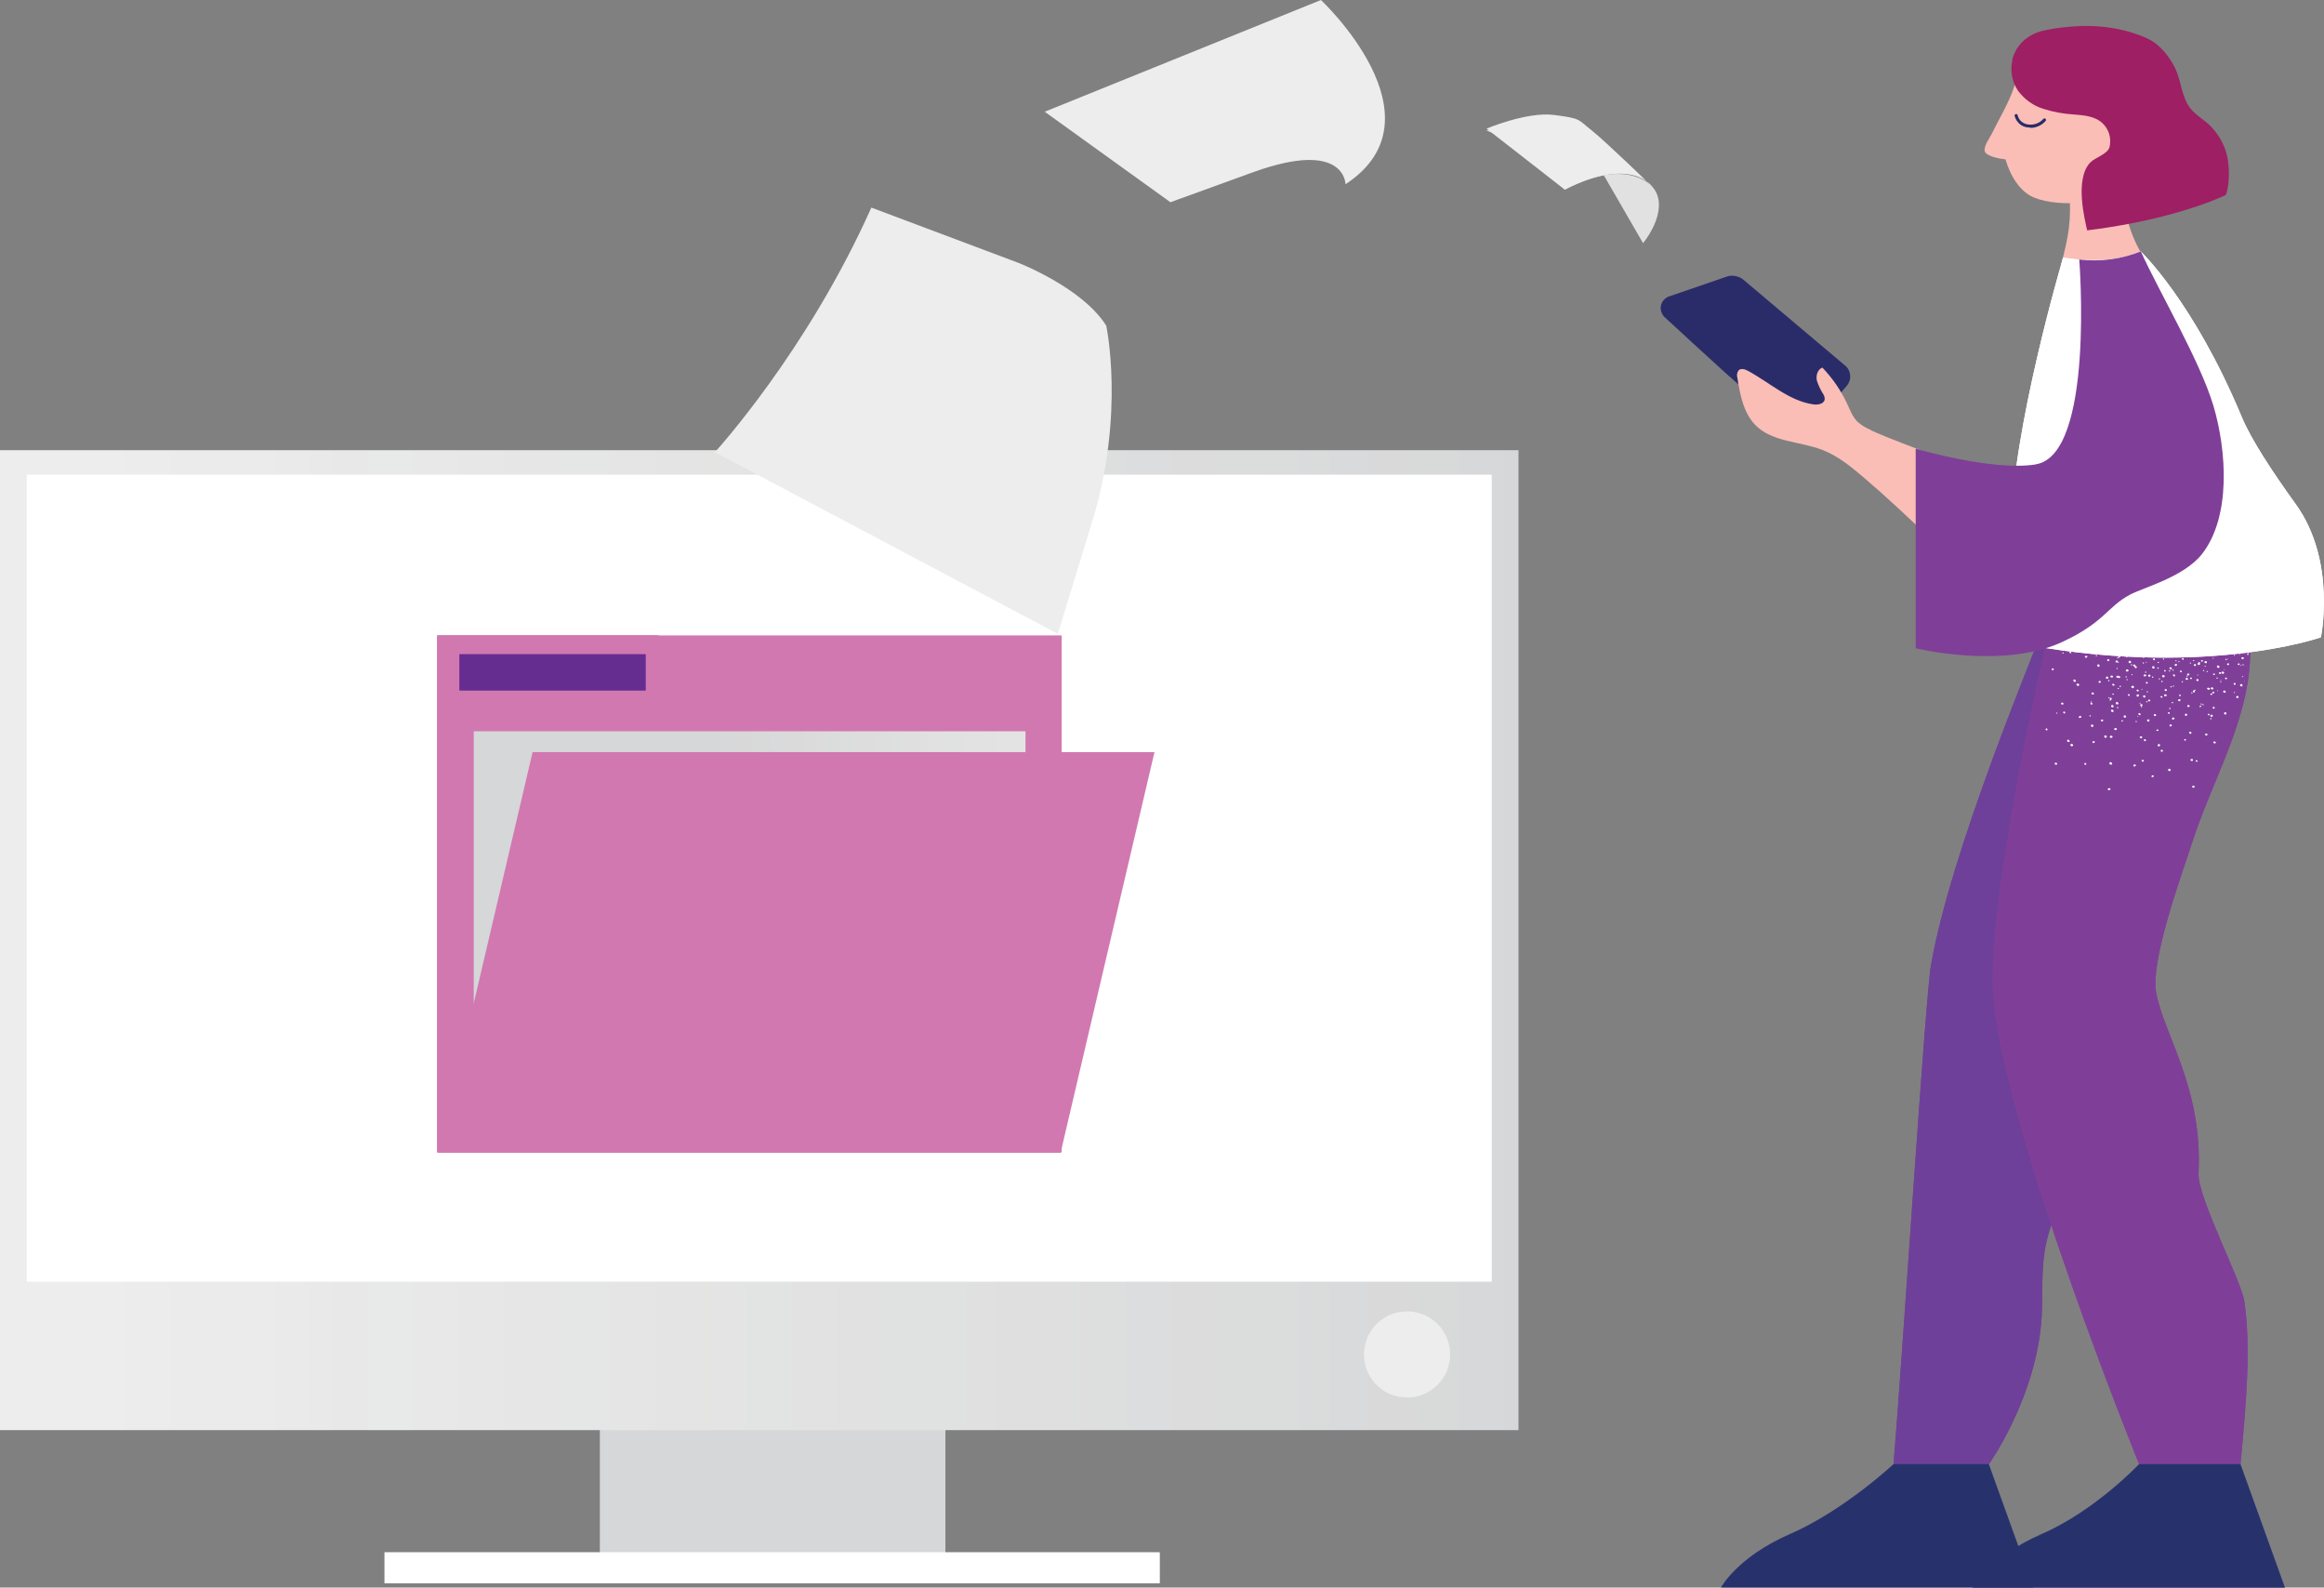 <?xml version="1.0" encoding="UTF-8"?><svg id="Layer_1" xmlns="http://www.w3.org/2000/svg" xmlns:xlink="http://www.w3.org/1999/xlink" viewBox="0 0 231.88 158.38"><rect x="0" y="0" width="231.88" height="158.38" fill="#808080" stroke="none"/><defs><style>.cls-1,.cls-2{fill:#d178b1;}.cls-3,.cls-4,.cls-5,.cls-6,.cls-7,.cls-2,.cls-8,.cls-9,.cls-10,.cls-11,.cls-12,.cls-13,.cls-14,.cls-15,.cls-16,.cls-17,.cls-18,.cls-19{stroke-width:0px;}.cls-3,.cls-20{fill:#7f3f98;}.cls-21{clip-path:url(#clippath-20);}.cls-22{clip-path:url(#clippath-11);}.cls-23{clip-path:url(#clippath-16);}.cls-4{fill:url(#linear-gradient);}.cls-5{fill:#27326d;}.cls-6{fill:#e0e1e0;}.cls-24{clip-path:url(#clippath-2);}.cls-25{clip-path:url(#clippath-13);}.cls-7{fill:#fabeb6;}.cls-26{clip-path:url(#clippath-25);}.cls-27,.cls-14{fill:#6f4099;}.cls-28{clip-path:url(#clippath-15);}.cls-29{clip-path:url(#clippath-6);}.cls-30{clip-path:url(#clippath-26);}.cls-8{fill:none;}.cls-31{clip-path:url(#clippath-7);}.cls-32{clip-path:url(#clippath-21);}.cls-33{clip-path:url(#clippath-1);}.cls-34{clip-path:url(#clippath-4);}.cls-35{clip-path:url(#clippath-27);}.cls-9{fill:#d6d7d8;}.cls-36{clip-path:url(#clippath-12);}.cls-10{fill:url(#linear-gradient-2);}.cls-37{clip-path:url(#clippath-24);}.cls-38{clip-path:url(#clippath-30);}.cls-39{clip-path:url(#clippath-22);}.cls-11{fill:url(#linear-gradient-3);}.cls-40{clip-path:url(#clippath-9);}.cls-12{fill:#2a2c6a;}.cls-41,.cls-16{fill:#fff;}.cls-42{clip-path:url(#clippath);}.cls-13{fill:#9e1f63;}.cls-43,.cls-15{fill:#662d91;}.cls-44{clip-path:url(#clippath-19);}.cls-45{clip-path:url(#clippath-3);}.cls-46{clip-path:url(#clippath-8);}.cls-47{clip-path:url(#clippath-29);}.cls-48{clip-path:url(#clippath-18);}.cls-49{clip-path:url(#clippath-14);}.cls-50{clip-path:url(#clippath-17);}.cls-51{clip-path:url(#clippath-5);}.cls-52{clip-path:url(#clippath-10);}.cls-53{clip-path:url(#clippath-23);}.cls-17{fill:#fabeb7;}.cls-18{fill:url(#linear-gradient-4);}.cls-54{clip-path:url(#clippath-28);}.cls-19{fill:#eeedee;}</style><clipPath id="clippath"><rect class="cls-16" x="38.36" y="154.85" width="77.35" height="3.1"/></clipPath><clipPath id="clippath-1"><rect class="cls-8" y="44.91" width="151.51" height="97.76"/></clipPath><linearGradient id="linear-gradient" x1="-341.47" y1="362.22" x2="-306.26" y2="362.22" gradientTransform="translate(1469.36 1647.17) scale(4.3 -4.29)" gradientUnits="userSpaceOnUse"><stop offset="0" stop-color="#eeedee"/><stop offset=".03" stop-color="#eeedee"/><stop offset=".06" stop-color="#ededee"/><stop offset=".09" stop-color="#ececec"/><stop offset=".12" stop-color="#ebebec"/><stop offset=".16" stop-color="#ebebeb"/><stop offset=".19" stop-color="#eaeaea"/><stop offset=".22" stop-color="#e9e8e9"/><stop offset=".25" stop-color="#e8e9e9"/><stop offset=".28" stop-color="#e9e8e8"/><stop offset=".31" stop-color="#e8e7e7"/><stop offset=".34" stop-color="#e6e6e7"/><stop offset=".38" stop-color="#e5e6e6"/><stop offset=".41" stop-color="#e5e5e5"/><stop offset=".44" stop-color="#e5e4e4"/><stop offset=".47" stop-color="#e3e4e3"/><stop offset=".5" stop-color="#e2e3e3"/><stop offset=".53" stop-color="#e2e2e3"/><stop offset=".56" stop-color="#e1e1e2"/><stop offset=".59" stop-color="#e0e1e1"/><stop offset=".62" stop-color="#e0e1e1"/><stop offset=".66" stop-color="#e0dfe0"/><stop offset=".69" stop-color="#dfdfdf"/><stop offset=".72" stop-color="#dddede"/><stop offset=".75" stop-color="#dcddde"/><stop offset=".78" stop-color="#dcdcdd"/><stop offset=".81" stop-color="#dbdddc"/><stop offset=".84" stop-color="#dbdcdc"/><stop offset=".88" stop-color="#d9dadb"/><stop offset=".91" stop-color="#d9d9da"/><stop offset=".94" stop-color="#d8d9d9"/><stop offset=".97" stop-color="#d7d8d9"/><stop offset="1" stop-color="#d6d7d8"/></linearGradient><clipPath id="clippath-2"><rect class="cls-2" x="43.63" y="63.39" width="62.3" height="51.57"/></clipPath><clipPath id="clippath-3"><polygon class="cls-2" points="43.63 63.39 65.68 63.39 72.02 68.72 105.81 68.72 105.81 114.96 43.63 114.96 43.63 63.39"/></clipPath><clipPath id="clippath-4"><rect class="cls-15" x="45.85" y="65.27" width="18.56" height="3.6"/></clipPath><clipPath id="clippath-5"><rect class="cls-8" x="47.27" y="72.95" width="55.05" height="35.42"/></clipPath><linearGradient id="linear-gradient-2" x1="161.4" y1="-172.84" x2="180.8" y2="-172.84" gradientTransform="translate(560.27 576.64) rotate(-180) scale(2.84 -2.81)" gradientUnits="userSpaceOnUse"><stop offset="0" stop-color="#e3e3e3"/><stop offset=".03" stop-color="#e3e3e3"/><stop offset=".06" stop-color="#e2e2e2"/><stop offset=".09" stop-color="#e1e2e1"/><stop offset=".12" stop-color="#e0e1e1"/><stop offset=".16" stop-color="#e0e1e0"/><stop offset=".19" stop-color="#e0dfe0"/><stop offset=".22" stop-color="#dedfdf"/><stop offset=".25" stop-color="#dddede"/><stop offset=".28" stop-color="#ddddde"/><stop offset=".31" stop-color="#dcdddd"/><stop offset=".34" stop-color="#dbdddc"/><stop offset=".38" stop-color="#dcdbdc"/><stop offset=".41" stop-color="#dbdadb"/><stop offset=".44" stop-color="#d9dadb"/><stop offset=".47" stop-color="#d8d9d9"/><stop offset=".5" stop-color="#d8d8d9"/><stop offset=".53" stop-color="#d7d8d9"/><stop offset=".56" stop-color="#d6d7d8"/><stop offset=".62" stop-color="#d6d7d8"/><stop offset=".75" stop-color="#d6d7d8"/><stop offset="1" stop-color="#d6d7d8"/></linearGradient><clipPath id="clippath-6"><rect class="cls-8" x="43.71" y="74.9" width="71.48" height="40.07"/></clipPath><clipPath id="clippath-7"><polygon class="cls-8" points="43.78 114.97 105.83 114.97 115.19 75.03 53.14 75.03 43.78 114.97"/></clipPath><clipPath id="clippath-8"><rect class="cls-8" x="165.69" y="27.51" width="18.91" height="15.9"/></clipPath><clipPath id="clippath-9"><rect class="cls-8" x="188.93" y="58.39" width="33.48" height="87.89"/></clipPath><clipPath id="clippath-10"><path class="cls-14" d="M192.68,96.16c-.58,3.3-2.82,38.82-3.75,49.9,2.83.17,9.52,0,9.52,0,0,0,4.79-6.73,5.26-14.71.13-2.24-.05-4.52.33-6.73.72-4.26,3.59-7.9,3.94-12.2.19-2.37-.4-4.74-.42-7.11-.02-4.71,2.21-9.04,4.24-13.22,3.06-6.27,5.82-12.7,8.28-19.28,1.58-4.23,3.03-8.93,1.65-13.24-1.07-3.3-17.24,1.26-18.04,3.48-.99,2.75-9.01,21.81-11,33.1Z"/></clipPath><clipPath id="clippath-11"><rect class="cls-8" x="198.71" y="48.92" width="25.83" height="97.37"/></clipPath><clipPath id="clippath-12"><path class="cls-3" d="M198.92,99.63c1.27,13.83,14.51,46.43,14.51,46.43,0,0,7.42.33,10.12,0,.6-6.44,1.04-11.59.39-16.19-.31-2.16-4.7-10.42-4.58-12.85.42-8.48-3.4-13.68-4.22-17.95-.62-3.27,2.58-11.9,3.6-15.06,1.69-5.27,4.62-10.4,5.52-15.89.89-5.49-.45-11.63-3.93-15.82-1.91-2.3-4.91-3.9-7.69-3.07-2.96.88-5.22,4.58-6.52,7.36-.83,1.75-8.13,32.99-7.21,43.04Z"/></clipPath><clipPath id="clippath-13"><rect class="cls-8" x="205.59" y="14.52" width="8.71" height="11.92"/></clipPath><clipPath id="clippath-14"><path class="cls-8" d="M205.64,26.44l8.61-.32s-1.52-1.7-2.27-5.37c-.57-2.83-.26-4-.45-6.18.04.48-2.12,2.25-2.41,2.62-.52.69-1.08,1.33-1.68,1.94-.31.31-.99-.34-.99-.34.26,3.23-.05,4.76-.81,7.65Z"/></clipPath><linearGradient id="linear-gradient-3" x1="15875.46" y1="325.08" x2="15878.65" y2="325.08" gradientTransform="translate(-42624.11 897.1) scale(2.7 -2.7)" gradientUnits="userSpaceOnUse"><stop offset="0" stop-color="#fabeb7"/><stop offset=".03" stop-color="#fabeb7"/><stop offset=".06" stop-color="#fabdb6"/><stop offset=".09" stop-color="#fabcb4"/><stop offset=".12" stop-color="#f9bab3"/><stop offset=".16" stop-color="#f9bab2"/><stop offset=".19" stop-color="#f9b8b2"/><stop offset=".22" stop-color="#f9b8b1"/><stop offset=".25" stop-color="#f9b7b0"/><stop offset=".28" stop-color="#f9b5b0"/><stop offset=".31" stop-color="#f9b4af"/><stop offset=".34" stop-color="#f9b4af"/><stop offset=".38" stop-color="#f9b4ae"/><stop offset=".41" stop-color="#f9b3ad"/><stop offset=".44" stop-color="#f8b2ac"/><stop offset=".47" stop-color="#f8b1ab"/><stop offset=".5" stop-color="#f8b0a9"/><stop offset=".53" stop-color="#f8afaa"/><stop offset=".56" stop-color="#f8aea9"/><stop offset=".59" stop-color="#f8ada8"/><stop offset=".62" stop-color="#f8ada7"/><stop offset=".66" stop-color="#f8aca6"/><stop offset=".69" stop-color="#f6aba6"/><stop offset=".72" stop-color="#f6aba5"/><stop offset=".75" stop-color="#f5aaa4"/><stop offset=".78" stop-color="#f5a8a3"/><stop offset=".81" stop-color="#f5a7a2"/><stop offset=".84" stop-color="#f3a6a1"/><stop offset=".88" stop-color="#f3a5a1"/><stop offset=".91" stop-color="#f2a4a0"/><stop offset=".94" stop-color="#f3a39f"/><stop offset=".97" stop-color="#f3a29e"/><stop offset="1" stop-color="#f2a19d"/></linearGradient><clipPath id="clippath-15"><rect class="cls-8" x="200.55" y="2.58" width="22.01" height="20.5"/></clipPath><clipPath id="clippath-16"><rect class="cls-8" x="200.39" y="25.07" width="31.49" height="40.66"/></clipPath><clipPath id="clippath-17"><path class="cls-16" d="M213.59,25.08s5.26,4.95,10.08,16.51c.97,2.32,3.12,5.56,5.4,8.72,4.09,5.68,2.5,13.27,2.5,13.27,0,0-12.04,4.24-30.91.45-.48-4.37,0-6.59,0-10.99,0-9.89,5.19-27.34,5.19-27.34,3.08.48,5.53.31,7.74-.62Z"/></clipPath><clipPath id="clippath-18"><rect class="cls-8" x="171.71" y="145.98" width="31.28" height="12.39"/></clipPath><clipPath id="clippath-19"><path class="cls-8" d="M198.45,146.06h-9.52s-4.97,4.64-10.3,6.96c-5.33,2.32-6.93,5.37-6.93,5.37h31.18l-4.44-12.32h0Z"/></clipPath><linearGradient id="linear-gradient-4" x1="15862.88" y1="4644.23" x2="15874.44" y2="4644.23" gradientTransform="translate(-42624.11 12675.75) scale(2.7 -2.7)" gradientUnits="userSpaceOnUse"><stop offset="0" stop-color="#27326d"/><stop offset=".03" stop-color="#26326c"/><stop offset=".06" stop-color="#27316c"/><stop offset=".09" stop-color="#26316b"/><stop offset=".12" stop-color="#26306a"/><stop offset=".16" stop-color="#272f69"/><stop offset=".19" stop-color="#262f68"/><stop offset=".22" stop-color="#262e67"/><stop offset=".25" stop-color="#262e67"/><stop offset=".28" stop-color="#262c65"/><stop offset=".31" stop-color="#262c64"/><stop offset=".34" stop-color="#262b64"/><stop offset=".38" stop-color="#262b63"/><stop offset=".41" stop-color="#262a61"/><stop offset=".44" stop-color="#252a61"/><stop offset=".47" stop-color="#252a60"/><stop offset=".5" stop-color="#252960"/><stop offset=".53" stop-color="#24295f"/><stop offset=".56" stop-color="#24295e"/><stop offset=".59" stop-color="#23295d"/><stop offset=".62" stop-color="#23285c"/><stop offset=".66" stop-color="#22285b"/><stop offset=".69" stop-color="#22275a"/><stop offset=".72" stop-color="#22275a"/><stop offset=".75" stop-color="#212658"/><stop offset=".78" stop-color="#202657"/><stop offset=".81" stop-color="#202556"/><stop offset=".84" stop-color="#202455"/><stop offset=".88" stop-color="#1f2454"/><stop offset=".91" stop-color="#1f2353"/><stop offset=".94" stop-color="#1f2253"/><stop offset=".97" stop-color="#1f2251"/><stop offset="1" stop-color="#1f2151"/></linearGradient><clipPath id="clippath-20"><rect class="cls-8" x="196.72" y="145.98" width="31.34" height="12.39"/></clipPath><clipPath id="clippath-21"><rect class="cls-8" x="71.23" y="20.64" width="39.74" height="42.65"/></clipPath><clipPath id="clippath-22"><rect class="cls-8" x="74.23" y="21.85" width="35.93" height="38.48" transform="translate(25.97 117.27) rotate(-73.02)"/></clipPath><clipPath id="clippath-23"><rect class="cls-8" x="74.89" y="21.81" width="35.24" height="38.04" transform="translate(26.44 117.38) rotate(-73.02)"/></clipPath><clipPath id="clippath-24"><rect class="cls-8" x="104.23" width="33.95" height="20.2"/></clipPath><clipPath id="clippath-25"><rect class="cls-8" x="148.27" y="12.84" width="17.27" height="11.46"/></clipPath><clipPath id="clippath-26"><rect class="cls-8" x="151.83" y="7.55" width="10.44" height="19.02" transform="translate(100.84 164.7) rotate(-75.36)"/></clipPath><clipPath id="clippath-27"><rect class="cls-8" x="151.72" y="7.74" width="10.32" height="18.7" transform="translate(100.69 164.55) rotate(-75.36)"/></clipPath><clipPath id="clippath-28"><rect class="cls-8" x="148.27" y="11.31" width="16.66" height="7.64"/></clipPath><clipPath id="clippath-29"><rect class="cls-8" x="151.83" y="7.55" width="10.44" height="19.02" transform="translate(100.84 164.7) rotate(-75.36)"/></clipPath><clipPath id="clippath-30"><rect class="cls-8" x="151.72" y="7.74" width="10.32" height="18.7" transform="translate(100.69 164.55) rotate(-75.36)"/></clipPath></defs><path class="cls-9" d="M59.85,117.99h34.48v38.23h-34.48v-38.23Z"/><rect class="cls-41" x="38.36" y="154.85" width="77.35" height="3.1"/><g class="cls-42"><path class="cls-16" d="M38.48,154.98h77.21v2.96H38.48v-2.96Z"/></g><g class="cls-33"><path class="cls-4" d="M0,44.91v97.76h151.51V44.91H0Z"/></g><path class="cls-16" d="M2.67,47.35h146.17v80.51H2.67V47.35Z"/><path class="cls-19" d="M144.68,135.12c0,.14,0,.28-.02.42-.01.14-.03.28-.06.42s-.06.27-.1.41-.09.27-.14.4c-.05.13-.11.26-.18.38-.07.12-.14.24-.22.36-.08.12-.16.23-.25.34-.09.11-.19.21-.28.31-.1.1-.2.19-.31.28-.11.09-.22.17-.34.25s-.24.15-.36.22c-.12.07-.25.13-.38.18-.13.05-.26.1-.4.14-.13.04-.27.08-.41.1-.14.03-.28.05-.42.06-.14.01-.28.02-.42.02s-.28,0-.42-.02-.28-.03-.42-.06c-.14-.03-.28-.06-.41-.1-.13-.04-.27-.09-.4-.14s-.26-.11-.38-.18c-.12-.07-.25-.14-.36-.22s-.23-.16-.34-.25c-.11-.09-.21-.18-.31-.28-.1-.1-.2-.2-.28-.31-.09-.11-.17-.22-.25-.34-.08-.12-.15-.24-.22-.36-.07-.12-.13-.25-.18-.38s-.1-.26-.14-.4-.08-.27-.1-.41c-.03-.14-.05-.28-.06-.42s-.02-.28-.02-.42,0-.28.02-.42.03-.28.06-.42c.03-.14.06-.28.1-.41.04-.13.09-.27.14-.4.05-.13.11-.26.18-.38.07-.12.14-.24.22-.36.08-.12.16-.23.25-.34.09-.11.18-.21.28-.31.1-.1.2-.19.31-.28s.22-.17.34-.25.24-.15.36-.22c.12-.07.25-.13.38-.18.13-.05.26-.1.4-.14.14-.04.27-.08.41-.1.14-.03.28-.05.42-.06.14-.01.28-.02.42-.02s.28,0,.42.02c.14.01.28.03.42.06.14.03.28.06.41.1.14.04.27.09.4.14.13.05.26.11.38.18s.25.14.36.22.23.16.34.25.21.18.31.28c.1.1.19.2.28.31.09.11.17.22.25.34.08.12.15.24.22.36.07.12.13.25.18.38.05.13.1.26.14.4.04.13.08.27.1.41.03.14.05.28.06.42.01.14.02.28.02.42Z"/><rect class="cls-1" x="43.63" y="63.39" width="62.3" height="51.57"/><g class="cls-24"><polygon class="cls-1" points="43.63 63.39 65.68 63.39 72.02 68.72 105.81 68.72 105.81 114.96 43.63 114.96 43.63 63.39"/><g class="cls-45"><path class="cls-2" d="M105.81,114.96v-51.56h-62.19v51.56h62.19Z"/></g></g><rect class="cls-43" x="45.85" y="65.27" width="18.56" height="3.6"/><g class="cls-34"><path class="cls-15" d="M64.41,68.88v-3.6h-18.56v3.6h18.56Z"/></g><g class="cls-51"><path class="cls-10" d="M102.32,108.37v-35.42h-55.05v35.42h55.05Z"/></g><g class="cls-29"><g class="cls-31"><path class="cls-2" d="M115.19,114.97v-39.94H43.78v39.94h71.41Z"/></g></g><g class="cls-46"><path class="cls-12" d="M166.51,29.58l5.76-1.98c.14-.05.29-.08.45-.09.15-.01.3,0,.45.03.15.03.29.08.43.14.14.07.26.15.38.25l10.12,8.54c.07.06.14.13.2.2.06.07.11.15.15.24.04.08.08.17.1.26.03.09.04.18.05.27,0,.09,0,.19,0,.28-.01.09-.03.18-.06.27-.03.09-.07.17-.11.26-.05.08-.1.16-.16.23l-4.04,4.72-.54.21-.63-.33s-4.63-3.84-6.87-5.85c-1.37-1.23-4.3-3.93-6.1-5.59-.04-.04-.07-.07-.11-.12s-.06-.08-.09-.13-.05-.09-.07-.14c-.02-.05-.04-.1-.06-.15s-.03-.1-.04-.15c0-.05-.01-.1-.02-.15,0-.05,0-.1,0-.16,0-.05.01-.1.02-.15.01-.05.02-.1.04-.15.02-.05.04-.1.06-.14.02-.05.05-.09.08-.14s.06-.08.09-.12c.03-.04.07-.08.11-.11s.08-.07.12-.1c.04-.03.09-.06.13-.08.05-.02.09-.05.14-.07Z"/></g><path class="cls-17" d="M186.68,42.9c-.5-.2-.96-.48-1.36-.84-.47-.48-.72-1.13-1-1.74-.63-1.36-1.46-2.57-2.49-3.65-.48.18-.66.8-.55,1.3.16.49.38.95.66,1.39.09.15.13.31.12.48-.06.46-.68.57-1.14.5-2.42-.35-4.33-2.16-6.49-3.33-.31-.17-.71-.31-.96-.06-.08.11-.13.23-.15.36-.02.13-.01.26.03.39.27,1.7.62,3.52,1.82,4.73,1.69,1.69,4.42,1.59,6.65,2.45,1.52.58,2.81,1.63,4.05,2.68,2.34,1.99,4.57,4.1,6.8,6.21,3.24,3.09,6.69,6.31,11.04,7.34.45.14.9.16,1.36.06.11-.03.22-.07.32-.13.1-.06.19-.13.26-.22.07-.09.13-.19.18-.29.04-.11.07-.22.07-.33-.05-.34-.2-.64-.44-.89-2.56-3.27-5.23-6.46-7.78-9.74-1.46-1.89-2.68-3.3-4.95-4.22-2.02-.82-4.07-1.52-6.06-2.43Z"/><g class="cls-40"><path class="cls-27" d="M192.68,96.16c-.58,3.3-2.82,38.82-3.75,49.9,2.83.17,9.52,0,9.52,0,0,0,4.79-6.73,5.26-14.71.13-2.24-.05-4.52.33-6.73.72-4.26,3.59-7.9,3.94-12.2.19-2.37-.4-4.74-.42-7.11-.02-4.71,2.21-9.04,4.24-13.22,3.06-6.27,5.82-12.7,8.28-19.28,1.58-4.23,3.03-8.93,1.65-13.24-1.07-3.3-17.24,1.26-18.04,3.48-.99,2.75-9.01,21.81-11,33.1Z"/><g class="cls-52"><path class="cls-14" d="M187.13,56.31l1.81,90.64,35.96-.76-1.81-90.64-35.96.76Z"/></g></g><g class="cls-22"><path class="cls-20" d="M198.92,99.63c1.27,13.83,14.51,46.43,14.51,46.43,0,0,7.42.33,10.12,0,.6-6.44,1.04-11.59.39-16.19-.31-2.16-4.7-10.42-4.58-12.85.42-8.48-3.4-13.68-4.22-17.95-.62-3.27,2.58-11.9,3.6-15.06,1.69-5.27,4.62-10.4,5.52-15.89.89-5.49-.45-11.63-3.93-15.82-1.91-2.3-4.91-3.9-7.69-3.07-2.96.88-5.22,4.58-6.52,7.36-.83,1.75-8.13,32.99-7.21,43.04Z"/><g class="cls-36"><path class="cls-3" d="M196.04,48.45l1.97,98.53,29.11-.62-1.97-98.53-29.11.62Z"/></g></g><path class="cls-16" d="M216.93,68.47s-.05.03-.09.03c-.04,0-.04-.05-.03-.08,0-.04.05-.03.09-.02.02.02.03.05.03.08ZM215.49,67.67s.04.04.03.08c0,.04-.05.03-.09.03-.04,0-.04-.04-.03-.08s.05-.03.09-.02ZM214.12,67s.04.04.03.08c0,.04-.05.03-.09.03-.04,0-.04-.05-.03-.08,0-.04.05-.03.09-.03ZM212.71,66.28s.08.05.03.08c-.05.03-.05.03-.09.02-.04,0-.04-.04-.03-.08,0-.04.05-.03.09-.03ZM211.34,65.57s.03.05.03.08c0,.04-.05.03-.09.03-.04,0-.04-.04-.03-.08s.05-.03.09-.03ZM211.82,71.91s0,.08-.06.07c-.04,0-.09,0-.08-.05,0-.05,0-.08.06-.07.06,0,.09,0,.08.05ZM211.37,70.59s-.03.05-.06.07c-.04,0-.09,0-.08-.05,0-.05,0-.08.06-.07.04,0,.09.02.08.05ZM210.9,69.24s0,.08-.06.07c-.04,0-.09-.02-.08-.05,0-.04,0-.08.06-.07.06,0,.09.02.08.05ZM210.48,67.89s0,.08-.06.07c-.04,0-.09,0-.08-.05s0-.07.05-.07c.04,0,.09,0,.08.05ZM205.28,71.17s-.05.03-.09.02t-.03-.08s.05-.03.09-.02c.02.02.03.05.03.08ZM217,65.36s.08.05.04.05c-.04,0,0,.07-.06.07,0,0-.04,0-.04-.04,0-.04,0-.08.06-.07ZM215.51,65.22s0,.04-.05.03c0,0-.04,0-.04-.05,0-.01,0-.02.02-.03,0,0,.02,0,.03,0l.04.05ZM213.9,64.98s.08.05.03.08c0,.01,0,.02-.02.03,0,0-.02,0-.03,0,0,0-.04,0-.04-.04,0-.04,0-.08.05-.07ZM214.25,69.97s.04.04,0,.08c-.04.03-.05.03-.09,0-.04-.03-.04-.05,0-.08s.05-.03.09,0h0ZM213.26,68.85s.03.08,0,.07h-.09v-.07s.05-.03.09,0h0ZM212.27,67.77s.04.04,0,.07-.05.03-.09,0t0-.08s.05-.03.09,0h0ZM211.28,66.65s.03.08,0,.08t-.09,0s-.04-.05,0-.08c.04-.03.05-.03.09,0h0ZM208.62,71.4s0,.08-.06.07c-.04,0-.09,0-.08-.05,0-.05,0-.07.05-.07.03,0,.06.02.08.05ZM208.66,69.97s.08.05.03.08c0,.01,0,.02-.02.03-.01,0-.02,0-.03,0,0,0-.04,0-.04-.04,0-.04,0-.08.05-.07ZM224.33,65.34c-.09.02-.13-.02-.12-.1,0-.03.03-.06.06-.08.03-.02.06-.02.09-.02l-.03.19ZM221.37,64.93s.13.06.11.13v.04s-.02.04-.04.05c-.02.01-.04.02-.06.01-.04,0-.12-.06-.11-.13-.04-.04,0-.11.1-.1h0ZM218.41,64.77s.12.06.12.1c0,.04-.06.11-.15.1-.03.01-.06.01-.09-.01-.03-.02-.04-.05-.03-.08,0-.08.06-.11.15-.1ZM220.23,73.21s.03.05.02.08c0,.03-.02.05-.04.07-.03.01-.06.02-.09.02-.03,0-.06-.02-.08-.04-.02-.02-.03-.05-.02-.08s.02-.05.05-.07c.03-.01.06-.02.09-.01s.06.02.08.04ZM218.21,71.24s.03.05.02.08-.02.05-.04.07c-.03.02-.06.02-.09.02-.03,0-.06-.02-.08-.04-.02-.02-.03-.05-.02-.08s.02-.05.04-.07c.03-.02.06-.02.09-.02.03,0,.06.02.08.04ZM216.14,69.3c.08.05.07.09-.02.15-.03.01-.06.02-.09.02-.03,0-.06-.02-.08-.04-.02-.02-.03-.05-.02-.08,0-.03.02-.05.04-.07.03-.01.06-.02.09-.01.03,0,.06.02.08.04ZM214.12,67.32s.03.08.03.08c-.05.07-.15.1-.18.05h-.05s-.04,0-.04-.04c0-.05.02-.08.06-.11.03-.02.06-.02.09-.02.03,0,.06.02.08.04h0ZM212.09,65.34s.03.05.02.08c0,.03-.02.05-.05.07-.03.02-.06.02-.09.02-.03,0-.06-.02-.08-.04-.02-.02-.03-.05-.02-.08s.02-.05.04-.07c.03-.01.06-.02.09-.01.03,0,.06.02.08.04ZM210.46,78.63c.09,0,.13.06.12.09s-.06.11-.15.1c-.03.01-.06,0-.09-.01-.03-.02-.04-.05-.03-.08,0-.07.06-.11.15-.09ZM210.74,76.18c0,.08-.06.11-.15.1-.09-.01-.13-.06-.11-.14-.04-.04.02-.11.11-.1.06-.02.14.07.17.15h-.02ZM210.66,73.4c.09,0,.12.06.12.1,0,.08-.06.11-.15.1-.01,0-.03,0-.05,0s-.03,0-.04-.02c-.01,0-.02-.02-.03-.04,0-.01,0-.03,0-.05,0-.03.03-.06.06-.08.03-.02.06-.03.09-.02ZM210.74,70.8c.09,0,.12.06.16.14,0,.03-.03.06-.06.07-.03.02-.06.02-.09.02-.04,0-.12-.06-.11-.13-.04-.04.02-.11.11-.1ZM210.86,68.21s.08.05.12.1c.03.08-.06.11-.11.1-.04,0-.12-.06-.12-.1,0-.04.02-.11.1-.1ZM222.01,68.89s.07.1.07.16c-.02.03-.05.04-.09.05s-.07,0-.1,0c-.03-.02-.05-.04-.06-.07s-.01-.06,0-.09c.02-.03.05-.04.09-.05s.07,0,.1,0ZM219.28,67.75c.09,0,.12.1.07.13,0,.07-.1.06-.14.06-.04,0-.07-.09-.07-.13,0-.08.1-.06.14-.06ZM216.73,66.71c-.05.05-.11.07-.19.05-.09,0-.08-.09-.07-.13,0-.08.1-.07.14-.06l.11.14ZM213.96,65.56c0,.08-.1.07-.14.06-.04,0-.08-.05-.07-.13.01-.07.1-.06.14-.06.04,0,.09.11.09.15l-.02-.02ZM216.5,76.91s-.06.01-.1,0c-.03-.01-.06-.03-.07-.06-.03-.08.02-.11.07-.15.03-.01.06,0,.09,0,.03.01.06.03.07.06.05.06,0,.13-.05.16l-.02-.02ZM215.53,74.3s-.02.11-.07.15c-.03.01-.06.01-.1,0-.03-.01-.06-.03-.07-.06-.03-.08.02-.11.07-.15.03-.01.06-.01.1,0,.03.01.06.03.07.06ZM214.47,71.83s-.02.11-.07.15c-.03.01-.06,0-.09,0-.03-.01-.06-.03-.07-.06-.04-.05,0-.11.06-.15.07-.03.13.02.17.06ZM213.42,69.34s-.02.11-.07.15c-.03.01-.06.01-.1,0-.03-.01-.05-.03-.07-.06-.03-.08.02-.11.07-.15.03-.01.06,0,.1,0s.06.03.07.06ZM212.36,66.84c.03.08.03.12-.07.15-.03.01-.06.01-.1,0-.03-.01-.06-.03-.07-.06-.03-.08.02-.11.07-.15.03-.01.06,0,.09,0,.03.01.06.03.07.06ZM205.28,76.23c-.05.05-.11.07-.19.05-.09,0-.08-.09-.07-.13,0-.08.1-.07.14-.06.04,0,.11.1.11.14ZM206.4,73.79s.07.09.11.17c-.06.07-.1.07-.19.05-.03-.02-.05-.04-.06-.07s-.01-.06,0-.09c0-.07.1-.06.14-.06ZM207.6,71.44c.09,0,.12.1.03.12,0,.07-.1.06-.14.06-.09,0-.08-.09-.07-.13.05-.05.11-.07.19-.05ZM208.95,69.22s-.05.04-.09.05-.07,0-.1,0c-.09,0-.07-.09-.07-.13,0-.04.1-.06.14-.06.05,0,.07.09.11.13h0ZM223.93,68.03s-.04-.05-.03-.08l.05-.03s-.06.07-.01.11ZM221.54,67.05s.08.09.07.13c0,.04-.1.06-.14.06-.04,0-.08-.09-.07-.13,0-.04.1-.06.14-.06ZM219.04,66.25s.05.02.06.05c.01.03.02.05,0,.08,0,.07-.1.06-.14.06-.04,0-.07-.09-.07-.13,0-.04.1-.06.14-.06ZM216.49,65.4c.09,0,.13.06.07.13,0,.04-.1.07-.14.06-.04,0-.07-.09-.07-.13l.05-.03s.05-.03.09-.02ZM219.2,76s-.09-.02-.13-.06c0-.05.02-.08.06-.11.05,0,.09.02.12.06.03.04.02.12-.06.11ZM218.11,73.78s-.02.11-.06.11c-.04,0-.13-.02-.12-.06,0-.05.02-.08.06-.11.05,0,.09.02.13.06ZM216.91,71.65s.04.04-.02.11c0,.01,0,.02-.02.03,0,0-.02,0-.03,0-.05,0-.09-.02-.13-.06,0-.07.02-.11.07-.15h.09l.04.05h0ZM215.76,69.49c.03.08-.01.11-.06.11-.04,0-.13-.02-.13-.06,0-.05.02-.08.06-.11.05,0,.09.02.12.06ZM214.56,67.37s.03.12-.11.14c-.05,0-.09-.02-.12-.06,0-.08.02-.11.07-.15.05-.03.13.02.17.06ZM213.41,65.26s0,.11-.11.14c-.05,0-.09-.02-.13-.06,0-.08.02-.11.07-.15.05-.03.13.02.17.06ZM208.1,76.11s.07.09.07.13c0,.04-.1.07-.14.06-.04,0-.07-.09-.07-.13,0-.04.1-.06.14-.06ZM208.92,73.94c.09,0,.12.1.07.13s-.1.07-.14.06c-.09-.02-.07-.09-.07-.13,0-.04.1-.07.14-.06ZM209.77,71.78c.09.01.08.09.07.13,0,.04-.1.06-.14.06-.09,0-.07-.09-.07-.13,0-.04.1-.07.14-.06ZM210.63,69.61s.08.05.07.13c-.01.08-.1.06-.14.06-.04,0-.07-.09-.07-.13,0-.04.1-.06.14-.06ZM211.48,67.45s.08.05.07.13c0,.04-.1.07-.14.06-.04,0-.07-.09-.07-.13,0-.04.1-.06.14-.06ZM212.35,65.24s.07.09.07.13-.1.06-.14.06c-.04,0-.08-.09-.07-.13,0-.04.1-.06.14-.06ZM220.94,70.53s.04.07.03.12c0,.08-.1.06-.14.02-.09,0-.08-.09-.03-.12,0-.04.1-.06.14-.02ZM218.98,69.05s-.1.06-.14.02c-.04-.05-.07-.13-.02-.16.05-.03.1-.07.14-.02.03.05.04.1.02.16ZM216.97,67.31s.03.08.07.13c-.05.03-.14.06-.18,0s-.08-.09-.03-.12c0-.08.1-.06.14-.02h0ZM214.98,65.69s.04.08.03.12c0,.08-.1.07-.14.02-.09,0-.08-.09-.03-.12s.1-.06.14-.02ZM213.79,75.79s.12.06.12.1-.06.11-.11.1c-.04,0-.12-.06-.12-.1,0-.04.06-.11.11-.1ZM213.61,73.46c.09-.02.13.02.12.1,0,.08-.06.11-.11.1-.04,0-.12-.06-.12-.1s.06-.11.1-.1ZM213.46,71.14s.09.02.12.1c.03.08-.06.11-.1.1-.04,0-.13-.06-.12-.1,0-.08.06-.11.11-.1ZM213.28,68.78s.12.06.12.1c0,.04-.06.11-.1.1-.04,0-.04,0-.08-.05t-.04-.04s.06-.11.11-.1ZM213.09,66.46c.09,0,.13.06.12.1s-.06.11-.11.1c-.04,0-.12-.06-.12-.1v-.04s.04,0,.05-.03.05-.03.05-.03h0ZM204.25,72.69s.07.09.03.12c0,.07-.1.06-.14.02-.04,0-.07-.09-.02-.12s.1-.07.14-.02ZM206.01,71.01s.03.08.07.13c-.05.03-.14.06-.18,0-.04-.06-.07-.09-.03-.12.05-.03.1-.07.14-.02h0ZM211.27,66.06s-.1.07-.14.02c-.04-.05-.07-.13-.02-.16.05-.03.1-.06.14-.02.04.05.05.1.03.16h-.01ZM222.95,65.31s.09,0,.04.04c0,.04,0,.08-.06.07,0-.04-.04-.05-.03-.08,0,0,0-.04.05-.03ZM221.46,65.09c0,.07-.05.07-.06.07l-.04-.04v-.04s0-.02.02-.03c.01,0,.02,0,.03,0l.04.05h0ZM219.86,64.81s.08.05.03.08c0,.01,0,.02-.02.03,0,0-.02,0-.03,0,0,0-.04,0-.04-.04,0-.04,0-.08.06-.07ZM219.68,70.2s.03.08,0,.07c0,.04-.05.03-.09,0s-.04-.04,0-.08c.04-.03.05-.03.09.02h0ZM218.74,69.08s.04.05,0,.08c0,.04-.05.03-.09,0s-.04-.05,0-.08c.04-.03.05-.03.09,0ZM217.79,67.97s.04.04,0,.08-.05.03-.09,0c-.04-.05-.03-.08,0-.08.03,0,.05-.03.09,0h0ZM216.86,66.81s.03.08,0,.08-.05.03-.09,0c-.04,0-.04-.04,0-.08s.05-.03.09,0ZM215.92,65.7s.04.05,0,.08c-.04.03-.05.03-.09,0s-.04-.05,0-.08c0-.04.05-.03.09,0h0ZM213.32,71.44l.04.04s0,.02-.02.03c0,0-.02,0-.03,0,0,0-.04,0-.04-.04,0-.01,0-.02.02-.03s.02,0,.03,0ZM213.52,70.1s.04,0,.08.05c-.03.02-.06.03-.09.03,0,0-.04,0-.04-.04,0-.01,0-.02.02-.03s.02,0,.03,0ZM213.76,68.77s0,.02-.02.03c0,0-.02,0-.03,0,0,0-.04,0-.04-.05,0-.01,0-.02.02-.03.01,0,.02,0,.03,0,.01,0,.02,0,.03.01,0,0,.01.02.01.03h0ZM213.94,67.4s.09,0,.04.04t-.05.03s-.05,0-.04-.05c0-.01,0-.02.02-.03s.02,0,.03,0ZM214.15,66.02s.08.05.04.05c0,.01,0,.02-.02.03,0,0-.02,0-.03,0,0,0-.05,0-.04-.04,0-.01,0-.02.02-.03.01,0,.02,0,.03,0ZM211.39,66.01s.04.04,0,.08-.05.03-.09,0c-.04-.03-.04-.04,0-.07.04-.03.05-.03.09,0h0ZM212.66,65.22v.08s-.05.03-.09,0c-.04-.03-.04-.05,0-.08.04-.03.05-.03.09,0ZM221.25,67.59s.04.04.03.08c0,.04-.05.03-.09.03-.04,0-.04-.05-.03-.08,0-.04.05-.03.09-.03ZM219.9,66.84s.04.05.03.08c0,.04-.05.03-.09.02-.04,0-.04-.04-.03-.08t.09-.03ZM218.58,66.1s.03.08.03.08c0,.04-.05.03-.09.02t-.03-.08s.05-.03.09-.02ZM217.22,65.39s.04.04.03.08-.05.03-.09.03c-.04,0-.04-.05-.03-.08,0-.04.05-.03.09-.03ZM216.57,70.67s0,.08-.05.07c-.05,0-.09,0-.08-.05,0-.04,0-.08.06-.07.04,0,.09,0,.08.05ZM216.15,69.32s0,.08-.06.07c-.06,0-.09-.02-.08-.05,0-.04,0-.07.06-.07.04,0,.09,0,.08.05ZM215.77,67.98s0,.08-.05.07c-.04,0-.09,0-.08-.05s0-.07.06-.07c.06,0,.09,0,.08.05ZM215.39,66.64s0,.07-.06.07c-.04,0-.09,0-.08-.05,0-.05,0-.08.06-.07.06,0,.09,0,.08.05ZM214.95,65.34s-.03.05-.06.07c-.04,0-.09,0-.08-.05,0-.04,0-.07.05-.07s.09,0,.08.05ZM210.62,69.87s-.05.03-.09.02c-.04,0-.04-.04-.03-.08t.09-.03s.05.04.04.08h0ZM211.38,68.63s.04.04.03.08c0,.04-.05.03-.09.02-.04,0-.04-.04-.03-.08t.09-.02ZM212.18,67.47s.01.06.03.08c0,.04-.05.03-.09.02-.05,0-.04-.05-.03-.08,0-.04.05-.03.09-.03ZM212.97,66.34v.04s-.05.03-.09.02c-.04,0-.04,0-.04-.04v-.04s.04-.02.07-.02c.03,0,.05.02.06.04ZM213.72,65.17s.04.04.03.08c0,.04-.05.03-.09.02-.04,0-.04-.04-.03-.08,0-.04.05-.03.09-.03ZM212.25,65.48s.03.08,0,.08c0,.04-.05.03-.09,0-.04-.03-.04-.05,0-.08s.05-.03.09,0ZM223.84,66.26s.04.04.03.08c0,.04-.05.03-.09.03-.04,0-.04-.05-.03-.08,0-.04.05-.03.09-.02ZM222.14,65.74s.08.05.03.08-.05.03-.09.02c-.04,0-.04-.05-.03-.08,0-.04.05-.03.09-.02ZM220.44,65.18s.08.05.03.08-.05.03-.09.03c-.02-.02-.03-.05-.03-.08,0-.04.05-.03.09-.02ZM220.67,71.67s0,.08-.05.07c-.05.03-.09.03-.09-.02,0-.04,0-.07.05-.07.05-.03.09-.02.09,0h0ZM219.86,70.26s.03.08,0,.08c0,.04-.05.03-.09,0-.04-.03-.04-.05,0-.08.05-.03.09-.02.09,0ZM219.05,68.82s.03.08,0,.08c-.03,0-.05.03-.09,0-.04,0-.04-.05,0-.08.04-.03.05-.03.09,0ZM218.27,67.42v.07s-.05.03-.09,0c-.04-.03-.04-.04,0-.07.04-.03.05-.03.09,0ZM217.46,65.98v.07s-.09.03-.09,0c-.04,0-.04-.04,0-.07.04-.03.05-.03.09,0ZM213.17,71.92s.04.04.03.08c0,.04-.05.03-.09.03-.04,0-.04-.05-.03-.08.03-.02.06-.03.09-.03ZM213.7,70.44s.08.05.03.08c0,.04-.05.03-.09.03-.04,0-.04-.04-.03-.08.03-.02.06-.03.09-.02ZM214.28,68.97s.04.04.03.08c0,.04-.05.03-.09.02-.04,0-.04-.04-.03-.08.03-.02.06-.03.09-.03ZM214.81,67.5s.08.05.03.08c0,.04-.05.03-.09.02-.04,0-.04-.04-.03-.08,0-.04.05-.03.09-.03ZM215.38,66.03s.04.05.03.08c0,.04-.05.03-.09.03-.04,0-.04-.04-.03-.08,0-.04.05-.03.09-.03ZM222.98,69.05s.03.08,0,.07c-.01.01-.03.02-.04.02s-.03,0-.04-.02v-.07s.03-.02.04-.02.03,0,.04.02ZM221.62,67.99s.03.08,0,.07h-.09s-.02-.02-.02-.04,0-.03.02-.04c.01,0,.03-.01.05,0,.02,0,.03.01.04.02h0ZM220.27,66.93s.04.05-.02.11c-.01.01-.03.02-.04.02s-.03,0-.04-.02v-.07s.05-.03.09-.03h.01ZM218.92,65.87s.04.05,0,.08h-.09s-.02-.02-.02-.04,0-.03.02-.04c.01-.01.03-.02.04-.02s.03,0,.04.02h0ZM217.57,64.78s.02.02.02.03,0,.02,0,.03c0,.01,0,.02-.01.03,0,0-.02.02-.03.02-.01.01-.03.02-.04.02s-.03,0-.04-.02v-.08s.05-.03.09-.03h.01ZM216.95,71.65v.07h-.04s-.09,0-.08-.05c0-.05,0-.08.06-.07.04,0,.09,0,.08.05h-.01ZM216.83,70.08s0,.08-.06.07c-.06,0-.09,0-.08-.05,0-.05,0-.07.06-.07.06,0,.08.02.07.06h0ZM216.62,68.45s.06.03.08.05c0,.04,0,.07-.06.07-.06,0-.09,0-.08-.05,0-.05,0-.08.05-.07ZM216.46,66.87s.06.02.08.05c0,.04,0,.08-.05.07-.04,0-.09,0-.08-.05,0-.04,0-.07.06-.07ZM216.41,65.38v.08h-.04s-.05,0-.08-.05,0-.04.06-.07c.02-.01.04-.01.06,0s.03.03.02.05h0ZM210.46,69.56s.03.08,0,.08c-.01.01-.03.02-.04.02s-.03,0-.04-.02v-.08h.09ZM211.6,68.43s.03.08-.02.11c-.01,0-.03.01-.05,0s-.03-.01-.04-.02v-.07s.01-.04.04-.05c.02,0,.04,0,.06.02h.01ZM212.75,67.27s.03.05.03.08h-.09s-.04-.04-.03-.08c.01-.01.03-.02.04-.02s.03,0,.04.02ZM213.9,66.12s.03.08,0,.08c-.01,0-.03.01-.05,0-.02,0-.03-.01-.04-.03-.01,0-.02-.02-.02-.04s0-.03.02-.04h.09ZM215.09,64.97s.03.08.03.12h-.09s-.04-.04-.03-.08.05-.03.09-.02h0ZM223.72,68.28c.03.05.03.1.02.16-.01.01-.02.02-.04.03-.02,0-.03.01-.05.01s-.03,0-.05-.01c-.02,0-.03-.02-.04-.03-.08-.05-.07-.13-.02-.16.01-.01.02-.02.04-.03.02,0,.03-.01.05-.01s.03,0,.05.01.03.02.04.03ZM221.41,66.43s.07.13.02.16c-.01.01-.02.02-.04.03-.02,0-.03.01-.05.01s-.03,0-.05-.01c-.02,0-.03-.02-.04-.03-.08-.05-.07-.13-.02-.16.01-.01.02-.02.04-.03.02,0,.03-.01.05-.01s.03,0,.05.01c.02,0,.03.02.04.03ZM219.16,64.57s.03.08.02.12v.02s0,.02-.02.03-.02,0-.03,0c-.02.02-.04.02-.07.02-.03,0-.05-.02-.06-.04-.08-.05-.07-.13-.02-.16.01-.01.02-.02.04-.03.02,0,.03-.01.05-.01s.03,0,.05.01c.02,0,.03.02.04.03h0ZM218.85,78.38c.09.01.12.06.12.1s-.02.11-.11.1c-.03.01-.06.01-.09-.01-.03-.02-.04-.05-.03-.08-.04-.04.02-.11.11-.1ZM218.67,75.71c.09,0,.17.07.12.1.04.05,0,.11-.1.1-.03.01-.06.01-.09-.01s-.04-.05-.03-.08c-.04-.04.02-.11.11-.1ZM218.54,73s.13.06.12.1c0,.04-.02.11-.11.1-.05.03-.08-.05-.12-.1-.04-.05.02-.11.1-.1ZM218.36,70.33s.13.06.12.1c.04.05-.06.07-.11.1-.03.01-.06,0-.09-.01-.03-.02-.04-.05-.03-.08-.04-.04.02-.11.1-.1ZM218.18,67.62c.09,0,.12.06.12.1.04.05,0,.11-.1.1-.03.01-.06.01-.09-.01-.03-.02-.04-.05-.03-.08-.04-.04.02-.11.11-.1ZM218,64.94c.09.02.12.06.12.1,0,.04,0,.11-.11.1-.11-.01-.13-.02-.12-.1-.04-.04,0-.11.11-.1ZM206.79,74.25c.08.05.07.13.02.16-.01.01-.02.02-.04.03s-.03.01-.05.01-.03,0-.05-.01-.03-.02-.04-.03c-.08-.05-.07-.13-.02-.16.01-.01.02-.02.04-.03.02,0,.03-.01.05-.01s.03,0,.05.01c.02,0,.03.02.04.03ZM208.84,72.32c.03.05.04.1.02.16-.01.01-.02.02-.04.03-.02,0-.03.01-.05.01s-.03,0-.05-.01-.03-.02-.04-.03c-.08-.05-.07-.13-.02-.16.01-.01.02-.02.04-.03.02,0,.03-.01.05-.01s.03,0,.05.01c.02,0,.03.02.04.03ZM210.85,70.37s.07.13.02.16c-.01.01-.02.02-.04.03-.02,0-.03.01-.05.01s-.03,0-.05-.01-.03-.02-.04-.03c-.08-.05-.07-.13-.02-.16.01-.01.02-.02.04-.03s.03-.01.05-.01.03,0,.05.01c.02,0,.03.02.04.03h0ZM212.87,68.45c.08.05.07.13.02.16-.01.01-.02.02-.04.03-.02,0-.03.01-.05.01s-.03,0-.05-.01c-.02,0-.03-.02-.04-.03-.08-.05-.07-.13-.02-.16.01-.01.02-.02.04-.03.02,0,.03-.01.05-.01s.03,0,.05.01c.02,0,.03.02.04.03ZM214.94,66.5s.07.13.02.16c-.01.01-.02.02-.04.03s-.03.01-.05.01-.03,0-.05-.01-.03-.02-.04-.03c-.08-.05-.07-.13-.02-.16.01-.01.02-.02.04-.03.02,0,.03-.01.05-.01s.03,0,.05.01c.02,0,.03.02.04.03ZM223.79,65.57c.09,0,.12.1.07.13,0,.04-.1.06-.14.06-.04,0-.08-.05-.07-.13,0-.08.06-.07.14-.06ZM220.91,64.6c.09,0,.13.06.07.13,0,.04-.06.07-.14.06-.04,0-.07-.09-.07-.13,0-.04.05-.07.14-.06ZM222.15,71.13s-.02.11-.07.15c-.05.03-.13-.02-.17-.07-.04-.04.02-.11.07-.15.05-.03.13.02.17.06ZM220.83,68.63c.03.08-.02.15-.07.15-.04,0-.13-.02-.17-.06-.04-.04.02-.11.06-.15.05-.03.13.02.17.06ZM219.51,66.18c.03.08-.02.11-.07.15-.05.03-.13-.02-.17-.06-.04-.04,0-.11.06-.15.05-.03.13.02.17.06ZM213.01,76.27c.09,0,.12.06.07.13,0,.04-.05.07-.14.06s-.08-.05-.07-.13c0-.04.06-.07.14-.06ZM214.05,73.74s.08.09.07.13c0,.04-.06.07-.14.06-.04,0-.08-.05-.07-.13,0-.04.1-.06.14-.06ZM215.05,71.24c.08.05.12.1.07.13,0,.04-.06.07-.14.06-.09-.01-.08-.05-.07-.13.01-.07.05-.07.14-.06ZM216.13,68.74s.08.09.07.13-.06.07-.14.06c-.09-.01-.08-.05-.07-.13,0-.07.06-.07.14-.06ZM217.13,66.24c.09,0,.12.1.07.13s-.05.07-.14.06c-.09-.01-.08-.05-.07-.13,0-.04.06-.07.14-.06ZM212.63,66s.02.12-.07.15-.13-.02-.17-.07c-.04-.04,0-.11.07-.15s.13.02.17.07ZM215.41,64.93s-.02.11-.07.15c-.05.03-.13-.02-.17-.06-.04-.04.02-.11.07-.15.05-.03.13.02.17.07ZM224.07,64.74s.08.05.07.13c0,.04-.06.07-.14.06-.04,0-.08-.05-.07-.13,0-.04.06-.07.14-.06ZM223.36,69.5s-.02.11-.07.15c-.06,0-.12-.02-.17-.07-.04-.04.02-.11.07-.15.05-.03.13.02.17.07ZM221.9,67.06c.03.08.02.12-.07.15-.09.03-.13-.02-.17-.06-.04-.05,0-.11.07-.15.05-.03.13.02.17.07ZM220.48,64.67s.03.12-.07.15c-.09.02-.13-.02-.17-.06-.04-.05,0-.11.07-.15.05-.03.13.02.17.06ZM214.81,77.35c.09,0,.12.1.07.13-.05.03-.1.07-.14.06-.03,0-.05-.02-.06-.05-.01-.03-.02-.05,0-.08,0-.04.06-.07.14-.06ZM215.74,74.8s.08.09.07.13c0,.04-.06.07-.14.06-.09-.01-.08-.05-.07-.13,0-.07.06-.07.14-.06ZM216.61,72.28c.09,0,.12.1.07.13-.05.03-.06.07-.14.06-.04,0-.08-.05-.07-.13.01-.08.05-.07.14-.06ZM217.47,69.76c.09,0,.12.06.07.13,0,.04-.06.07-.14.06s-.08-.05-.07-.13c0-.04.06-.07.14-.06ZM218.36,67.19c.09,0,.12.1.07.13-.05.03-.06.07-.14.06h-.04s-.04-.08-.03-.12c0-.04.06-.07.14-.06h0ZM219.22,64.67c.09.01.13.06.03.12,0,.03-.03.05-.06.07h-.09s-.08-.05-.07-.13c.05-.03.05-.07.1-.06h.09ZM210.35,67.56s.03.12-.06.15c-.09.03-.13-.02-.17-.06-.04-.04.02-.11.07-.15.05-.03.13.02.17.06ZM213.06,66.36s0,.08.03.08l-.05.03s-.06.02-.09.02-.06-.02-.08-.04c-.02-.02-.03-.05-.02-.08,0-.03.02-.05.04-.07h.09s.09,0,.08.05h0ZM215.72,65.2s.03.12-.07.15c-.05.03-.13-.02-.17-.06v-.07s0-.08.05-.07c.05,0,.13.02.17.07h.01ZM222.16,64.99s.07.13.02.16c-.05.03-.14.06-.18,0-.04-.05-.07-.13-.02-.16.05-.03.14-.06.18,0ZM220.96,73.96s.12.06.12.1c.04.04-.02.11-.11.1s-.13-.02-.12-.09c-.04-.05.02-.11.11-.1ZM220.65,71.3c.09-.02.13.02.12.1.04.04,0,.11-.1.1-.03.01-.06.01-.09-.01-.03-.02-.04-.05-.03-.08-.04-.05.02-.11.11-.1ZM220.34,68.61c.09,0,.17.06.16.1,0,.04-.06.11-.11.1-.04,0-.17-.03-.16-.1-.04-.05,0-.11.1-.1ZM220.07,65.96c.09-.03.13.02.12.1.04.04-.02.11-.11.1s-.13-.02-.12-.1c-.04-.05.02-.11.11-.1ZM210.15,73.4c.08.05.08.09.02.16-.06.07-.14.06-.18,0-.04-.06-.07-.13-.02-.16.05-.03.14-.06.18,0ZM212.09,71.4s.07.13.02.16-.14.06-.18,0c-.04-.06-.07-.13-.02-.16.05-.03.14-.06.18,0ZM214.03,69.4s.04.1.02.16c-.05.03-.14.06-.18,0-.04-.06-.07-.13-.02-.16s.14-.06.18,0ZM215.93,67.38c.08.05.07.13.02.16-.05.03-.14.06-.18,0-.04-.06-.07-.13-.02-.16s.14-.06.18,0ZM217.87,65.38c.08.05.07.13.02.16-.01.01-.02.02-.04.03-.02,0-.03.01-.05.01s-.03,0-.05-.01c-.02,0-.03-.02-.04-.03-.04-.04-.07-.13-.02-.16s.14-.06.18,0ZM211.54,65.49s0,.07-.06.11c-.05.03-.13-.02-.12-.06,0-.04,0-.11.06-.11.06,0,.13.02.13.06ZM213.75,65s0,.08-.06.11c-.06.03-.09,0-.13-.06-.04-.05.02-.11.06-.11.05-.03.13.02.12.06ZM224.38,64.98h-.04s-.04-.08-.02-.12c.03-.02.06-.03.09-.02l-.02.15ZM223.06,68.21s-.02.11-.06.11c-.04,0-.13-.02-.12-.06,0-.01-.01-.02-.01-.04,0-.01,0-.03,0-.04,0-.01.01-.02.03-.03s.02-.01.04-.01c.05-.03.13.02.13.06ZM222.41,66.24s0,.08-.06.11c-.05.03-.13-.02-.13-.06-.04-.05.02-.11.06-.11.05-.03.13.02.12.06ZM215.33,72.9s-.09.03-.14.02c-.03-.04-.04-.08-.02-.12.04-.02.09-.03.14-.02.05,0,.08.05.03.12h0ZM216.45,71.05s.03.08.03.12c0,.04-.1.07-.14.02-.03-.04-.04-.08-.02-.12.04-.03.09-.03.14-.02ZM217.56,69.3s.04.08.03.12c-.04.03-.09.03-.14.02-.03-.04-.04-.08-.02-.12.04-.02.09-.03.14-.02ZM218.66,67.6s.08.05.03.12c-.04.02-.09.03-.14.02-.03-.04-.04-.08-.03-.12.04-.03.09-.03.14-.02ZM219.76,65.86s.08.09.03.12c-.04.03-.09.03-.14.02-.03-.04-.04-.08-.03-.12.04-.03.09-.03.14-.02ZM224.17,66.39s.03.08,0,.08v-.08ZM222.91,64.8s.03.08-.02.11c-.02.02-.04.02-.07.02s-.05-.02-.06-.04c0,0-.02-.02-.02-.03,0-.01,0-.02,0-.03,0-.01,0-.02.01-.03,0,0,.02-.02.03-.02.02-.02.04-.02.07-.02s.05.02.06.04ZM220.13,73.18s.04.01.05.03c.01.02.02.04.02.06,0,.02-.01.04-.03.06-.02.01-.04.02-.06.02s-.04-.01-.06-.03c-.01-.02-.02-.04-.02-.06,0-.02.02-.04.04-.05.02-.01.04-.02.06-.01ZM220.39,71.21s.09,0,.07.09c0,.02-.02.04-.04.05-.02.01-.04.02-.06.01-.02,0-.04-.01-.06-.03-.01-.02-.02-.04-.02-.06,0-.02.02-.04.04-.05.02-.01.04-.02.06-.01ZM220.65,69.18c.09,0,.12.06.07.09,0,.02-.02.04-.04.05-.02.01-.04.02-.06.01-.02,0-.04-.01-.06-.03-.01-.02-.02-.04-.02-.06,0-.02.02-.04.04-.05.02-.01.04-.02.06-.01ZM220.9,67.19c.09,0,.13.06.08.09,0,.02-.02.04-.04.05-.02.01-.04.02-.06.01-.02,0-.04-.01-.05-.03s-.02-.04-.02-.06c0-.02.02-.04.04-.05.02-.01.04-.02.06-.01ZM221.24,65.22s.04.04,0,0c0,.07-.02.11-.06.11h-.04s-.04-.01-.05-.03c-.01-.02-.02-.04-.02-.06,0-.02.02-.04.04-.05.02-.01.04-.02.06-.01.04,0,.09,0,.08.05h0ZM212.49,69.29s.03.08-.02.11c-.02.02-.04.02-.07.02-.03,0-.05-.02-.06-.04-.01,0-.02-.01-.02-.02,0-.01,0-.02,0-.03s0-.02,0-.03c0-.01.01-.02.02-.03.02-.02.04-.02.07-.02s.05.02.06.04h.02ZM214.28,68.07s.02.02.02.03c0,.01,0,.02,0,.03,0,.01,0,.02-.01.03,0,0-.02.02-.03.02-.02.02-.04.02-.07.02s-.05-.02-.06-.04c-.04-.05-.03-.08,0-.11.02-.02.04-.02.07-.02.03,0,.05.02.06.04h.02ZM216.08,66.98s-.04.02-.07.02c-.03,0-.05-.02-.06-.04,0,0-.02-.01-.02-.02s0-.02,0-.03,0-.02,0-.03.01-.02.02-.02c.02-.02.04-.02.07-.02s.05.02.06.04v.11ZM217.88,65.69s.03.08-.02.11c-.02.02-.04.02-.07.02-.03,0-.05-.02-.06-.04-.04-.04-.03-.08.02-.11.02-.02.04-.02.07-.02.03,0,.05.02.06.04ZM224.09,64.59v.07s-.09.02-.09,0c-.04-.04-.03-.08,0-.08.05-.03.09-.03.09.02h0ZM221.27,68.88s.02,0,.03.01c0,0,.01.02,0,.03t-.05.03s-.05,0-.04-.04c0-.04,0-.04.05-.03ZM221.6,67.84s.04,0,.04.05t-.05.03s-.04,0-.04-.05t.05-.03ZM221.94,66.76s.02,0,.03.01c0,0,.01.02,0,.03t-.05.03s-.05,0-.04-.04t.05-.03ZM222.27,65.72s.02,0,.03.01c0,0,.01.02,0,.03t-.05.03s-.04,0-.04-.04t.05-.03ZM222.6,64.68s.09,0,.04.05c-.05.05,0,.04-.05.03-.05,0-.04,0-.04-.05,0-.05,0-.04.05-.03ZM217.16,65.97s-.03.01-.05,0c-.02,0-.03-.01-.04-.02-.04-.04-.03-.08,0-.07.03,0,.09-.02.09,0v.09ZM218.23,65.39s.04.05,0,.08c-.05.03-.09.03-.09,0-.04-.04-.03-.08,0-.08.03,0,.09-.03.09,0ZM219.32,64.89s.02,0,.03.01c0,0,.01.02,0,.03-.05.03-.09.02-.09-.02v-.04s.04,0,.04,0h0ZM223.75,67.46s.04,0,.08.05c0,.01,0,.02-.02.03-.01,0-.02,0-.03,0-.04,0-.09,0-.08-.05,0-.01,0-.02.02-.03.01,0,.02,0,.03,0ZM223.6,66.34s.04,0,.04.05c0,.01,0,.02-.02.03,0,0-.02,0-.03,0,0,0-.04,0-.04-.05,0-.01,0-.02.02-.03,0,0,.02,0,.03,0ZM223.46,65.23s.04.04.08.05c0,.01,0,.02-.02.03,0,0-.02,0-.03,0-.04,0-.09,0-.08-.05s0-.04.05-.03ZM219.32,67.31v.07h-.09v-.07h.09ZM220.06,66.52l-.09-.02v-.07h.09q.05.06,0,.09h0ZM220.86,65.63s.04.04,0,.07h-.09v-.07h.09ZM221.66,64.77s0,.04.03.08h-.09v-.08h.06ZM219.61,70.42s.08.05,0,.08c-.05.03-.1.07-.14.02-.01,0-.02-.02-.02-.04s0-.03.02-.04c.05-.03.1-.07.14-.02ZM220.89,69.02s.02.01.03.02.01.02.02.03c0,.01,0,.02,0,.04,0,.01-.01.02-.02.03-.05.03-.1.06-.14.02-.04-.05-.07-.09-.03-.12.05-.03.1-.07.14-.02ZM222.19,67.73s-.1.06-.14.02c-.04-.05-.08-.09-.03-.12.05-.03.1-.06.14-.02.04.05.08.09.03.12h0ZM223.43,66.2s.04.08.03.12c-.04.02-.09.03-.14.02-.04-.04-.08-.09-.03-.12.05-.03.1-.07.14-.02ZM217.67,66.94s.03.08,0,.11c-.02.02-.04.02-.07.02s-.05-.02-.06-.04c-.02-.01-.03-.03-.03-.06s.01-.05.03-.06c.02-.02.04-.02.07-.02.03,0,.05.02.06.04ZM219.51,66.09s.04.04,0,.04l-.05.03s-.04.02-.07.02c-.03,0-.05-.02-.06-.04v-.04l.05-.03s.04-.02.07-.02c.03,0,.05.02.06.04ZM221.32,65.26s0,.08-.06.11c-.06.03-.05.03-.09,0,0,0-.02-.02-.02-.03,0-.01,0-.02,0-.03,0-.01,0-.02.01-.03,0,0,.02-.02.03-.02.02-.02.04-.02.07-.02.03,0,.05.02.06.04h0ZM223.14,64.41l-.02.11s-.04.02-.07.02c-.03,0-.05-.02-.06-.04,0,0-.02-.02-.02-.03,0-.01,0-.02,0-.03,0-.01,0-.02.01-.03s.02-.02.03-.02c.02-.02.04-.02.07-.02.03,0,.05.02.06.04Z"/><g class="cls-25"><g class="cls-49"><path class="cls-11" d="M205.64,14.56v11.87h8.61v-11.87h-8.61Z"/></g></g><path class="cls-7" d="M203.06,6.96c-1.02,1.77-3.6,5.95-3.22,7.87.69,3.48,2.35,4.58,3.13,4.89,2.69,1.05,7.58.62,10.39-1.45,1.29-.95,3.31-3.26,2.91-7.8-.23-2.61-2.07-4.28-4.29-5.33-.58-.26-1.19-.47-1.81-.63-.62-.16-1.25-.25-1.89-.3-.64-.04-1.28-.03-1.91.04-.64.07-1.26.2-1.87.38-2.09.58-2.93,2.24-3.5,3.93-.6,1.79-1.52,3.25-2.32,4.88-.15.31-.77,1.13-.65,1.64.12.51,1.52.77,2.13.83,2.42.24,2.28-.11,4.2-.7"/><g class="cls-28"><path class="cls-13" d="M200.8,5.96c-.06.26-.1.53-.11.8,0,.27.01.54.06.8.05.27.12.52.22.78.1.25.23.49.38.71.31.42.68.79,1.11,1.1.43.31.89.54,1.39.7,1,.32,2.03.51,3.07.57.99.08,2.07.16,2.81.83.17.15.31.31.43.5.12.19.21.38.28.59s.1.43.11.65c0,.22-.01.44-.06.65-.16.73-1.44,1.06-1.93,1.57-1.6,1.66-.52,5.8-.31,6.77,5.61-.68,10.72-2.08,13.83-3.53.36-.83.48-3.03-.04-4.5-.32-.91-.83-1.71-1.51-2.4-.62-.62-1.44-1.05-1.99-1.75-.9-1.15-.89-2.77-1.55-4.07-.56-1.12-1.5-2.29-2.61-2.83-1.11-.54-3.98-1.65-8.12-1.21-.89.07-1.77.22-2.64.43-.58.17-1.11.44-1.58.82-.31.26-.58.57-.8.92s-.37.72-.47,1.12Z"/></g><g class="cls-23"><path class="cls-41" d="M213.59,25.08s5.26,4.95,10.08,16.51c.97,2.32,3.12,5.56,5.4,8.72,4.09,5.68,2.5,13.27,2.5,13.27,0,0-12.04,4.24-30.91.45-.48-4.37,0-6.59,0-10.99,0-9.89,5.19-27.34,5.19-27.34,3.08.48,5.53.31,7.74-.62Z"/><g class="cls-50"><path class="cls-16" d="M200.18,25.08v42.74h31.7V25.08h-31.7Z"/></g></g><path class="cls-3" d="M203.12,46.33c-4.3.7-11.98-1.57-11.98-1.57v19.91s8.7,2.14,14.65-.64c4.22-1.97,4.44-3.48,6.72-4.7,1.28-.69,5.38-1.76,7.18-4.04,2.95-3.74,2.47-10.38,1.16-14.8-1.36-4.52-5.33-11.21-7.25-15.41-.97.39-1.98.65-3.02.79-1.04.14-2.08.14-3.12.02,0,0,1.55,19.47-4.33,20.43Z"/><g class="cls-48"><g class="cls-44"><path class="cls-18" d="M171.71,146.06v12.32h31.18v-12.32h-31.18Z"/></g></g><g class="cls-21"><path class="cls-5" d="M223.55,146.06h-10.12s-4.37,4.64-9.69,6.96c-5.33,2.32-6.93,5.37-6.93,5.37h31.18l-4.44-12.32"/></g><path class="cls-16" d="M205.87,65.09s-.09-.02-.09.03c0,.04,0,.04.03.08.04,0,.09,0,.09-.03,0-.03-.01-.06-.03-.08Z"/><path class="cls-16" d="M209.16,65.34s-.05.03-.06.07c0,.04.04.05.08.05.04,0,.09-.03.06-.07-.02-.03-.05-.04-.08-.05Z"/><path class="cls-16" d="M211.1,72.63c-.09,0-.14.02-.15.1,0,.02,0,.03,0,.04,0,.01.01.03.03.04.01,0,.03.02.04.02s.03,0,.04,0c.09,0,.14-.02.15-.1.01-.08-.03-.08-.12-.1Z"/><path class="cls-16" d="M211.22,70.04c-.09,0-.14.06-.11.1,0,.08.03.12.11.13.09.01.14-.02.15-.09,0-.07-.11-.17-.15-.14Z"/><path class="cls-16" d="M211.3,67.41s-.06,0-.09.02c-.03.02-.05.04-.05.07,0,.02,0,.03,0,.05,0,.01.01.03.03.04.01,0,.03.02.04.02s.03,0,.05,0c.09,0,.14-.02.15-.1,0-.04-.03-.08-.12-.1h0Z"/><path class="cls-16" d="M205.79,70.09s-.13-.02-.14.06c0,.04,0,.11.07.13.03,0,.07,0,.1,0s.06-.03.09-.05c0-.04-.03-.08-.11-.13Z"/><path class="cls-16" d="M207.02,67.79s-.13-.02-.14.06c0,.03,0,.06,0,.09.01.03.03.05.06.07.09.02.13.02.19-.05-.03-.08-.07-.16-.11-.17Z"/><path class="cls-16" d="M208.21,65.43s-.07-.01-.1,0-.06.03-.09.05c0,.04,0,.11.07.13.04,0,.13.02.14-.06.09-.02.06-.11-.03-.12Z"/><path class="cls-16" d="M208.72,70.1s-.14.02-.14.06c0,.04.02.12.07.13.05,0,.14-.02.14-.06,0-.04-.03-.08-.07-.13Z"/><path class="cls-16" d="M209.53,67.93s-.14.02-.14.06c0,.04-.02.11.07.13.04,0,.14-.02.14-.06s.02-.11-.07-.13Z"/><path class="cls-16" d="M210.39,65.76s-.14.02-.14.06c0,.04-.02.11.07.13.04,0,.14-.02.14-.06,0-.04.02-.11-.07-.13Z"/><path class="cls-16" d="M214.42,69.78s-.1.06-.1.1c0,.04.07.09.12.1.04,0,.1-.06.11-.1,0-.04-.08-.09-.12-.1Z"/><path class="cls-16" d="M204.87,66.69s-.13-.02-.14.02c0,0-.02.02-.02.03s0,.03,0,.04,0,.02.02.03.02.02.03.02c.04.04.12.06.14-.02.05-.03,0-.07-.03-.12Z"/><path class="cls-16" d="M206.63,65.01s-.13-.02-.14.02c0,.04-.02.11.02.12.04,0,.13.02.18,0-.04-.05-.03-.08-.07-.13h0Z"/><path class="cls-16" d="M207.4,68.23s-.02-.02-.04-.03c-.02,0-.03-.01-.05-.01s-.03,0-.05.01c-.02,0-.03.02-.04.03-.05.03-.06.11.02.16.01.01.02.02.04.03.02,0,.03.01.05.01s.03,0,.05-.01c.02,0,.03-.02.04-.03.05-.03.06-.11-.02-.16Z"/><path class="cls-16" d="M209.46,66.32s-.02-.02-.04-.03c-.02,0-.03-.01-.05-.01s-.03,0-.05.01-.03.02-.04.03c-.05.03-.06.11.02.16.01.01.02.02.04.03s.03.01.05.01.03,0,.05-.01c.02,0,.03-.02.04-.03.01-.06,0-.11-.02-.16Z"/><path class="cls-16" d="M213.68,70.25c-.09,0-.14.02-.14.06,0,.07.02.12.07.13.09,0,.14-.02.14-.06.06-.07.02-.11-.07-.13Z"/><path class="cls-16" d="M210.77,67.41s-.13-.02-.18,0c-.05.03-.02.11.02.16.04.04.13.02.18,0s.06-.11-.02-.16Z"/><path class="cls-12" d="M202.57,12.76c.29,0,.57-.06.84-.18s.5-.29.69-.51c.01-.01.03-.03.03-.05,0-.02.01-.04.01-.06s0-.04-.01-.06c0-.02-.02-.04-.03-.05-.03-.03-.07-.04-.11-.04-.04,0-.08.02-.11.05-.09.1-.19.19-.3.27-.11.08-.23.14-.36.19-.13.05-.26.08-.39.1s-.27.02-.41,0c-.13,0-.25-.03-.37-.08-.12-.05-.23-.11-.33-.19s-.18-.17-.25-.28c-.07-.11-.12-.22-.15-.35,0-.02,0-.04-.02-.06s-.02-.03-.04-.05-.03-.02-.05-.03c-.02,0-.04,0-.06,0-.02,0-.04,0-.06.02-.02.01-.03.02-.05.04s-.02.03-.03.05,0,.04,0,.06c.04.16.1.31.18.44s.19.26.31.37c.12.11.26.19.41.25.15.06.31.1.47.11.07,0,.14.01.21,0Z"/><g class="cls-32"><g class="cls-39"><g class="cls-53"><path class="cls-19" d="M110.37,32.46s1.91,8.77-1.38,19.54c-3.29,10.77-3.43,11.24-3.43,11.24l-34.23-18.13s9.17-9.99,15.61-24.4l14.64,5.5s6.39,2.46,8.79,6.27Z"/></g></g></g><g class="cls-37"><path class="cls-19" d="M104.23,11.15L131.8,0s12.56,11.75,2.45,18.38c0,0,0-4.52-9.19-1.21-9.19,3.32-8.27,3.01-8.27,3.01l-12.56-9.04Z"/></g><g class="cls-26"><g class="cls-30"><g class="cls-35"><path class="cls-6" d="M160.06,17.55l3.88,6.71c1.68-2.13,2.71-5.36-.54-6.57-3.25-1.22-7.27,1.23-7.27,1.23,0,0-3.11-3.2-4.6-4.69-1.49-1.49-3.25-1.22-3.25-1.22l11.78,4.55Z"/></g></g></g><g class="cls-54"><g class="cls-47"><g class="cls-38"><path class="cls-19" d="M148.33,12.83s4.02-1.71,6.74-1.36,2.33.43,3.73,1.53c1.4,1.1,6.04,5.61,6.04,5.61,0,0-2-3.08-8.71.31l-7.8-6.08Z"/></g></g></g></svg>